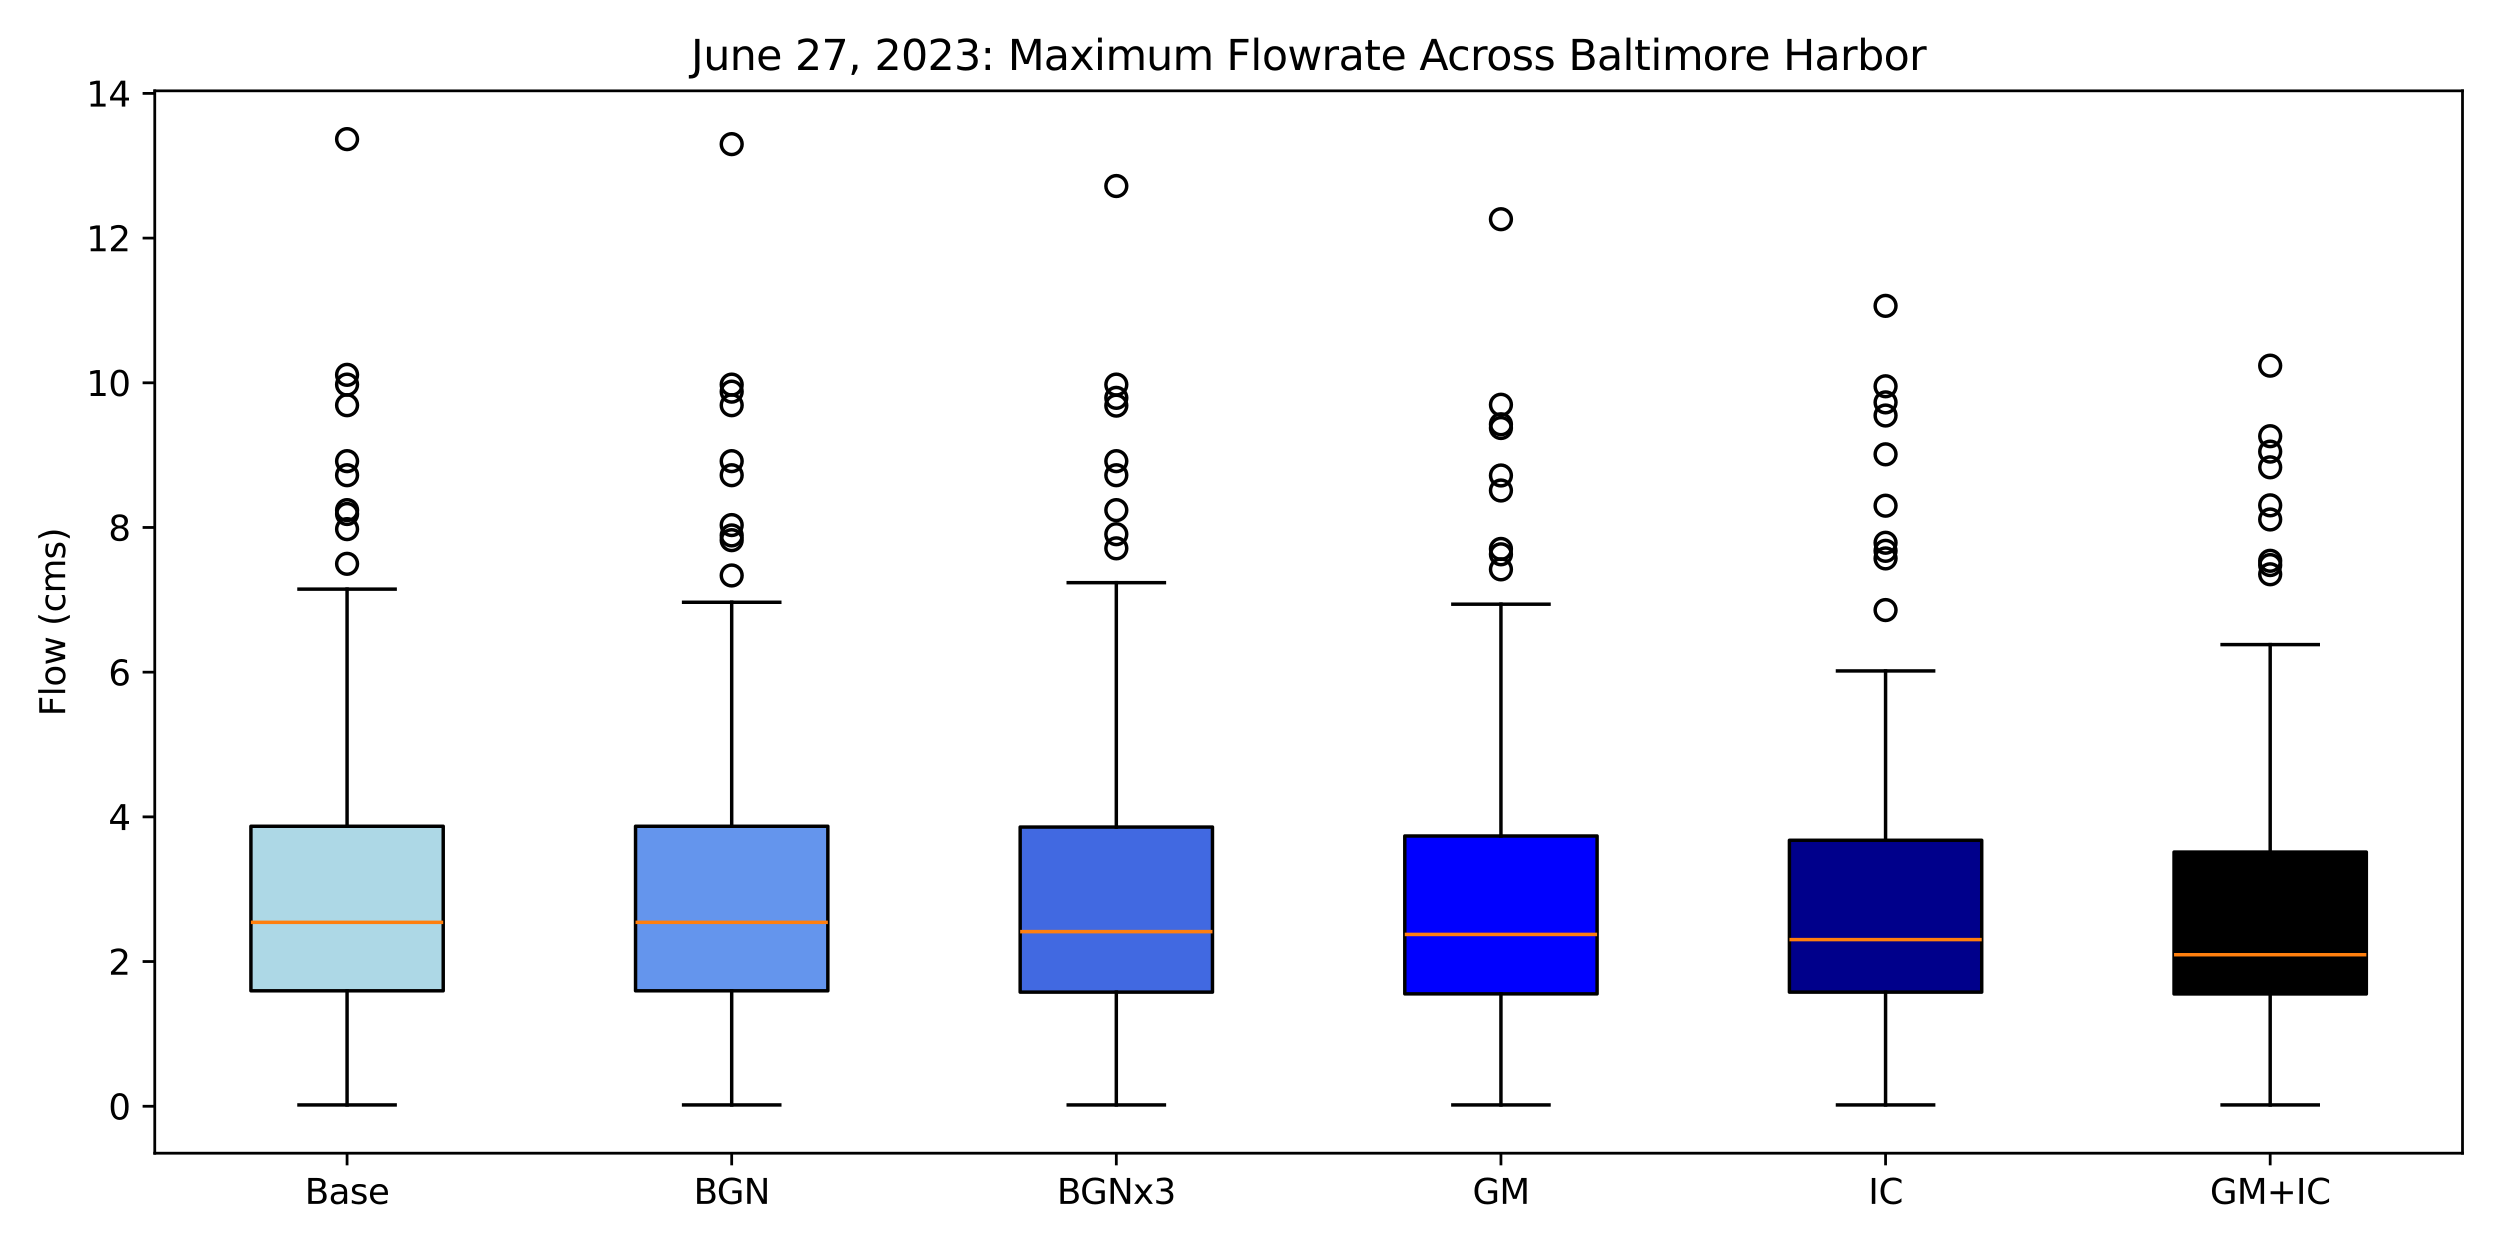 <?xml version="1.0" encoding="utf-8" standalone="no"?>
<!DOCTYPE svg PUBLIC "-//W3C//DTD SVG 1.1//EN"
  "http://www.w3.org/Graphics/SVG/1.1/DTD/svg11.dtd">
<svg xmlns:xlink="http://www.w3.org/1999/xlink" width="720pt" height="360pt" viewBox="0 0 720 360" xmlns="http://www.w3.org/2000/svg" version="1.1">
 <defs>
  <style type="text/css">*{stroke-linejoin: round; stroke-linecap: butt}</style>
 </defs>
 <g id="figure_1">
  <g id="patch_1">
   <path d="M 0 360 
L 720 360 
L 720 0 
L 0 0 
z
" style="fill: #ffffff"/>
  </g>
  <g id="axes_1">
   <g id="patch_2">
    <path d="M 44.57 332.12 
L 709.2 332.12 
L 709.2 26.16 
L 44.57 26.16 
z
" style="fill: #ffffff"/>
   </g>
   <g id="matplotlib.axis_1">
    <g id="xtick_1">
     <g id="line2d_1">
      <defs>
       <path id="m1aea1d9ca8" d="M 0 0 
L 0 3.5 
" style="stroke: #000000; stroke-width: 0.8"/>
      </defs>
      <g>
       <use xlink:href="#m1aea1d9ca8" x="99.956" y="332.12" style="stroke: #000000; stroke-width: 0.8"/>
      </g>
     </g>
     <g id="text_1">
      <!-- Base -->
      <g transform="translate(87.78 346.718) scale(0.1 -0.1)">
       <defs>
        <path id="DejaVuSans-42" d="M 1259 2228 
L 1259 519 
L 2272 519 
Q 2781 519 3026 730 
Q 3272 941 3272 1375 
Q 3272 1813 3026 2020 
Q 2781 2228 2272 2228 
L 1259 2228 
z
M 1259 4147 
L 1259 2741 
L 2194 2741 
Q 2656 2741 2882 2914 
Q 3109 3088 3109 3444 
Q 3109 3797 2882 3972 
Q 2656 4147 2194 4147 
L 1259 4147 
z
M 628 4666 
L 2241 4666 
Q 2963 4666 3353 4366 
Q 3744 4066 3744 3513 
Q 3744 3084 3544 2831 
Q 3344 2578 2956 2516 
Q 3422 2416 3680 2098 
Q 3938 1781 3938 1306 
Q 3938 681 3513 340 
Q 3088 0 2303 0 
L 628 0 
L 628 4666 
z
" transform="scale(0.016)"/>
        <path id="DejaVuSans-61" d="M 2194 1759 
Q 1497 1759 1228 1600 
Q 959 1441 959 1056 
Q 959 750 1161 570 
Q 1363 391 1709 391 
Q 2188 391 2477 730 
Q 2766 1069 2766 1631 
L 2766 1759 
L 2194 1759 
z
M 3341 1997 
L 3341 0 
L 2766 0 
L 2766 531 
Q 2569 213 2275 61 
Q 1981 -91 1556 -91 
Q 1019 -91 701 211 
Q 384 513 384 1019 
Q 384 1609 779 1909 
Q 1175 2209 1959 2209 
L 2766 2209 
L 2766 2266 
Q 2766 2663 2505 2880 
Q 2244 3097 1772 3097 
Q 1472 3097 1187 3025 
Q 903 2953 641 2809 
L 641 3341 
Q 956 3463 1253 3523 
Q 1550 3584 1831 3584 
Q 2591 3584 2966 3190 
Q 3341 2797 3341 1997 
z
" transform="scale(0.016)"/>
        <path id="DejaVuSans-73" d="M 2834 3397 
L 2834 2853 
Q 2591 2978 2328 3040 
Q 2066 3103 1784 3103 
Q 1356 3103 1142 2972 
Q 928 2841 928 2578 
Q 928 2378 1081 2264 
Q 1234 2150 1697 2047 
L 1894 2003 
Q 2506 1872 2764 1633 
Q 3022 1394 3022 966 
Q 3022 478 2636 193 
Q 2250 -91 1575 -91 
Q 1294 -91 989 -36 
Q 684 19 347 128 
L 347 722 
Q 666 556 975 473 
Q 1284 391 1588 391 
Q 1994 391 2212 530 
Q 2431 669 2431 922 
Q 2431 1156 2273 1281 
Q 2116 1406 1581 1522 
L 1381 1569 
Q 847 1681 609 1914 
Q 372 2147 372 2553 
Q 372 3047 722 3315 
Q 1072 3584 1716 3584 
Q 2034 3584 2315 3537 
Q 2597 3491 2834 3397 
z
" transform="scale(0.016)"/>
        <path id="DejaVuSans-65" d="M 3597 1894 
L 3597 1613 
L 953 1613 
Q 991 1019 1311 708 
Q 1631 397 2203 397 
Q 2534 397 2845 478 
Q 3156 559 3463 722 
L 3463 178 
Q 3153 47 2828 -22 
Q 2503 -91 2169 -91 
Q 1331 -91 842 396 
Q 353 884 353 1716 
Q 353 2575 817 3079 
Q 1281 3584 2069 3584 
Q 2775 3584 3186 3129 
Q 3597 2675 3597 1894 
z
M 3022 2063 
Q 3016 2534 2758 2815 
Q 2500 3097 2075 3097 
Q 1594 3097 1305 2825 
Q 1016 2553 972 2059 
L 3022 2063 
z
" transform="scale(0.016)"/>
       </defs>
       <use xlink:href="#DejaVuSans-42"/>
       <use xlink:href="#DejaVuSans-61" transform="translate(68.604 0)"/>
       <use xlink:href="#DejaVuSans-73" transform="translate(129.883 0)"/>
       <use xlink:href="#DejaVuSans-65" transform="translate(181.982 0)"/>
      </g>
     </g>
    </g>
    <g id="xtick_2">
     <g id="line2d_2">
      <g>
       <use xlink:href="#m1aea1d9ca8" x="210.727" y="332.12" style="stroke: #000000; stroke-width: 0.8"/>
      </g>
     </g>
     <g id="text_2">
      <!-- BGN -->
      <g transform="translate(199.77 346.718) scale(0.1 -0.1)">
       <defs>
        <path id="DejaVuSans-47" d="M 3809 666 
L 3809 1919 
L 2778 1919 
L 2778 2438 
L 4434 2438 
L 4434 434 
Q 4069 175 3628 42 
Q 3188 -91 2688 -91 
Q 1594 -91 976 548 
Q 359 1188 359 2328 
Q 359 3472 976 4111 
Q 1594 4750 2688 4750 
Q 3144 4750 3555 4637 
Q 3966 4525 4313 4306 
L 4313 3634 
Q 3963 3931 3569 4081 
Q 3175 4231 2741 4231 
Q 1884 4231 1454 3753 
Q 1025 3275 1025 2328 
Q 1025 1384 1454 906 
Q 1884 428 2741 428 
Q 3075 428 3337 486 
Q 3600 544 3809 666 
z
" transform="scale(0.016)"/>
        <path id="DejaVuSans-4e" d="M 628 4666 
L 1478 4666 
L 3547 763 
L 3547 4666 
L 4159 4666 
L 4159 0 
L 3309 0 
L 1241 3903 
L 1241 0 
L 628 0 
L 628 4666 
z
" transform="scale(0.016)"/>
       </defs>
       <use xlink:href="#DejaVuSans-42"/>
       <use xlink:href="#DejaVuSans-47" transform="translate(66.854 0)"/>
       <use xlink:href="#DejaVuSans-4e" transform="translate(144.344 0)"/>
      </g>
     </g>
    </g>
    <g id="xtick_3">
     <g id="line2d_3">
      <g>
       <use xlink:href="#m1aea1d9ca8" x="321.499" y="332.12" style="stroke: #000000; stroke-width: 0.8"/>
      </g>
     </g>
     <g id="text_3">
      <!-- BGNx3 -->
      <g transform="translate(304.401 346.718) scale(0.1 -0.1)">
       <defs>
        <path id="DejaVuSans-78" d="M 3513 3500 
L 2247 1797 
L 3578 0 
L 2900 0 
L 1881 1375 
L 863 0 
L 184 0 
L 1544 1831 
L 300 3500 
L 978 3500 
L 1906 2253 
L 2834 3500 
L 3513 3500 
z
" transform="scale(0.016)"/>
        <path id="DejaVuSans-33" d="M 2597 2516 
Q 3050 2419 3304 2112 
Q 3559 1806 3559 1356 
Q 3559 666 3084 287 
Q 2609 -91 1734 -91 
Q 1441 -91 1130 -33 
Q 819 25 488 141 
L 488 750 
Q 750 597 1062 519 
Q 1375 441 1716 441 
Q 2309 441 2620 675 
Q 2931 909 2931 1356 
Q 2931 1769 2642 2001 
Q 2353 2234 1838 2234 
L 1294 2234 
L 1294 2753 
L 1863 2753 
Q 2328 2753 2575 2939 
Q 2822 3125 2822 3475 
Q 2822 3834 2567 4026 
Q 2313 4219 1838 4219 
Q 1578 4219 1281 4162 
Q 984 4106 628 3988 
L 628 4550 
Q 988 4650 1302 4700 
Q 1616 4750 1894 4750 
Q 2613 4750 3031 4423 
Q 3450 4097 3450 3541 
Q 3450 3153 3228 2886 
Q 3006 2619 2597 2516 
z
" transform="scale(0.016)"/>
       </defs>
       <use xlink:href="#DejaVuSans-42"/>
       <use xlink:href="#DejaVuSans-47" transform="translate(66.854 0)"/>
       <use xlink:href="#DejaVuSans-4e" transform="translate(144.344 0)"/>
       <use xlink:href="#DejaVuSans-78" transform="translate(219.148 0)"/>
       <use xlink:href="#DejaVuSans-33" transform="translate(278.328 0)"/>
      </g>
     </g>
    </g>
    <g id="xtick_4">
     <g id="line2d_4">
      <g>
       <use xlink:href="#m1aea1d9ca8" x="432.271" y="332.12" style="stroke: #000000; stroke-width: 0.8"/>
      </g>
     </g>
     <g id="text_4">
      <!-- GM -->
      <g transform="translate(424.083 346.718) scale(0.1 -0.1)">
       <defs>
        <path id="DejaVuSans-4d" d="M 628 4666 
L 1569 4666 
L 2759 1491 
L 3956 4666 
L 4897 4666 
L 4897 0 
L 4281 0 
L 4281 4097 
L 3078 897 
L 2444 897 
L 1241 4097 
L 1241 0 
L 628 0 
L 628 4666 
z
" transform="scale(0.016)"/>
       </defs>
       <use xlink:href="#DejaVuSans-47"/>
       <use xlink:href="#DejaVuSans-4d" transform="translate(77.49 0)"/>
      </g>
     </g>
    </g>
    <g id="xtick_5">
     <g id="line2d_5">
      <g>
       <use xlink:href="#m1aea1d9ca8" x="543.043" y="332.12" style="stroke: #000000; stroke-width: 0.8"/>
      </g>
     </g>
     <g id="text_5">
      <!-- IC -->
      <g transform="translate(538.076 346.718) scale(0.1 -0.1)">
       <defs>
        <path id="DejaVuSans-49" d="M 628 4666 
L 1259 4666 
L 1259 0 
L 628 0 
L 628 4666 
z
" transform="scale(0.016)"/>
        <path id="DejaVuSans-43" d="M 4122 4306 
L 4122 3641 
Q 3803 3938 3442 4084 
Q 3081 4231 2675 4231 
Q 1875 4231 1450 3742 
Q 1025 3253 1025 2328 
Q 1025 1406 1450 917 
Q 1875 428 2675 428 
Q 3081 428 3442 575 
Q 3803 722 4122 1019 
L 4122 359 
Q 3791 134 3420 21 
Q 3050 -91 2638 -91 
Q 1578 -91 968 557 
Q 359 1206 359 2328 
Q 359 3453 968 4101 
Q 1578 4750 2638 4750 
Q 3056 4750 3426 4639 
Q 3797 4528 4122 4306 
z
" transform="scale(0.016)"/>
       </defs>
       <use xlink:href="#DejaVuSans-49"/>
       <use xlink:href="#DejaVuSans-43" transform="translate(29.492 0)"/>
      </g>
     </g>
    </g>
    <g id="xtick_6">
     <g id="line2d_6">
      <g>
       <use xlink:href="#m1aea1d9ca8" x="653.814" y="332.12" style="stroke: #000000; stroke-width: 0.8"/>
      </g>
     </g>
     <g id="text_6">
      <!-- GM+IC -->
      <g transform="translate(636.47 346.718) scale(0.1 -0.1)">
       <defs>
        <path id="DejaVuSans-2b" d="M 2944 4013 
L 2944 2272 
L 4684 2272 
L 4684 1741 
L 2944 1741 
L 2944 0 
L 2419 0 
L 2419 1741 
L 678 1741 
L 678 2272 
L 2419 2272 
L 2419 4013 
L 2944 4013 
z
" transform="scale(0.016)"/>
       </defs>
       <use xlink:href="#DejaVuSans-47"/>
       <use xlink:href="#DejaVuSans-4d" transform="translate(77.49 0)"/>
       <use xlink:href="#DejaVuSans-2b" transform="translate(163.77 0)"/>
       <use xlink:href="#DejaVuSans-49" transform="translate(247.559 0)"/>
       <use xlink:href="#DejaVuSans-43" transform="translate(277.051 0)"/>
      </g>
     </g>
    </g>
   </g>
   <g id="matplotlib.axis_2">
    <g id="ytick_1">
     <g id="line2d_7">
      <defs>
       <path id="m785cef72a3" d="M 0 0 
L -3.5 0 
" style="stroke: #000000; stroke-width: 0.8"/>
      </defs>
      <g>
       <use xlink:href="#m785cef72a3" x="44.57" y="318.599" style="stroke: #000000; stroke-width: 0.8"/>
      </g>
     </g>
     <g id="text_7">
      <!-- 0 -->
      <g transform="translate(31.207 322.398) scale(0.1 -0.1)">
       <defs>
        <path id="DejaVuSans-30" d="M 2034 4250 
Q 1547 4250 1301 3770 
Q 1056 3291 1056 2328 
Q 1056 1369 1301 889 
Q 1547 409 2034 409 
Q 2525 409 2770 889 
Q 3016 1369 3016 2328 
Q 3016 3291 2770 3770 
Q 2525 4250 2034 4250 
z
M 2034 4750 
Q 2819 4750 3233 4129 
Q 3647 3509 3647 2328 
Q 3647 1150 3233 529 
Q 2819 -91 2034 -91 
Q 1250 -91 836 529 
Q 422 1150 422 2328 
Q 422 3509 836 4129 
Q 1250 4750 2034 4750 
z
" transform="scale(0.016)"/>
       </defs>
       <use xlink:href="#DejaVuSans-30"/>
      </g>
     </g>
    </g>
    <g id="ytick_2">
     <g id="line2d_8">
      <g>
       <use xlink:href="#m785cef72a3" x="44.57" y="276.928" style="stroke: #000000; stroke-width: 0.8"/>
      </g>
     </g>
     <g id="text_8">
      <!-- 2 -->
      <g transform="translate(31.207 280.727) scale(0.1 -0.1)">
       <defs>
        <path id="DejaVuSans-32" d="M 1228 531 
L 3431 531 
L 3431 0 
L 469 0 
L 469 531 
Q 828 903 1448 1529 
Q 2069 2156 2228 2338 
Q 2531 2678 2651 2914 
Q 2772 3150 2772 3378 
Q 2772 3750 2511 3984 
Q 2250 4219 1831 4219 
Q 1534 4219 1204 4116 
Q 875 4013 500 3803 
L 500 4441 
Q 881 4594 1212 4672 
Q 1544 4750 1819 4750 
Q 2544 4750 2975 4387 
Q 3406 4025 3406 3419 
Q 3406 3131 3298 2873 
Q 3191 2616 2906 2266 
Q 2828 2175 2409 1742 
Q 1991 1309 1228 531 
z
" transform="scale(0.016)"/>
       </defs>
       <use xlink:href="#DejaVuSans-32"/>
      </g>
     </g>
    </g>
    <g id="ytick_3">
     <g id="line2d_9">
      <g>
       <use xlink:href="#m785cef72a3" x="44.57" y="235.257" style="stroke: #000000; stroke-width: 0.8"/>
      </g>
     </g>
     <g id="text_9">
      <!-- 4 -->
      <g transform="translate(31.207 239.056) scale(0.1 -0.1)">
       <defs>
        <path id="DejaVuSans-34" d="M 2419 4116 
L 825 1625 
L 2419 1625 
L 2419 4116 
z
M 2253 4666 
L 3047 4666 
L 3047 1625 
L 3713 1625 
L 3713 1100 
L 3047 1100 
L 3047 0 
L 2419 0 
L 2419 1100 
L 313 1100 
L 313 1709 
L 2253 4666 
z
" transform="scale(0.016)"/>
       </defs>
       <use xlink:href="#DejaVuSans-34"/>
      </g>
     </g>
    </g>
    <g id="ytick_4">
     <g id="line2d_10">
      <g>
       <use xlink:href="#m785cef72a3" x="44.57" y="193.586" style="stroke: #000000; stroke-width: 0.8"/>
      </g>
     </g>
     <g id="text_10">
      <!-- 6 -->
      <g transform="translate(31.207 197.385) scale(0.1 -0.1)">
       <defs>
        <path id="DejaVuSans-36" d="M 2113 2584 
Q 1688 2584 1439 2293 
Q 1191 2003 1191 1497 
Q 1191 994 1439 701 
Q 1688 409 2113 409 
Q 2538 409 2786 701 
Q 3034 994 3034 1497 
Q 3034 2003 2786 2293 
Q 2538 2584 2113 2584 
z
M 3366 4563 
L 3366 3988 
Q 3128 4100 2886 4159 
Q 2644 4219 2406 4219 
Q 1781 4219 1451 3797 
Q 1122 3375 1075 2522 
Q 1259 2794 1537 2939 
Q 1816 3084 2150 3084 
Q 2853 3084 3261 2657 
Q 3669 2231 3669 1497 
Q 3669 778 3244 343 
Q 2819 -91 2113 -91 
Q 1303 -91 875 529 
Q 447 1150 447 2328 
Q 447 3434 972 4092 
Q 1497 4750 2381 4750 
Q 2619 4750 2861 4703 
Q 3103 4656 3366 4563 
z
" transform="scale(0.016)"/>
       </defs>
       <use xlink:href="#DejaVuSans-36"/>
      </g>
     </g>
    </g>
    <g id="ytick_5">
     <g id="line2d_11">
      <g>
       <use xlink:href="#m785cef72a3" x="44.57" y="151.915" style="stroke: #000000; stroke-width: 0.8"/>
      </g>
     </g>
     <g id="text_11">
      <!-- 8 -->
      <g transform="translate(31.207 155.714) scale(0.1 -0.1)">
       <defs>
        <path id="DejaVuSans-38" d="M 2034 2216 
Q 1584 2216 1326 1975 
Q 1069 1734 1069 1313 
Q 1069 891 1326 650 
Q 1584 409 2034 409 
Q 2484 409 2743 651 
Q 3003 894 3003 1313 
Q 3003 1734 2745 1975 
Q 2488 2216 2034 2216 
z
M 1403 2484 
Q 997 2584 770 2862 
Q 544 3141 544 3541 
Q 544 4100 942 4425 
Q 1341 4750 2034 4750 
Q 2731 4750 3128 4425 
Q 3525 4100 3525 3541 
Q 3525 3141 3298 2862 
Q 3072 2584 2669 2484 
Q 3125 2378 3379 2068 
Q 3634 1759 3634 1313 
Q 3634 634 3220 271 
Q 2806 -91 2034 -91 
Q 1263 -91 848 271 
Q 434 634 434 1313 
Q 434 1759 690 2068 
Q 947 2378 1403 2484 
z
M 1172 3481 
Q 1172 3119 1398 2916 
Q 1625 2713 2034 2713 
Q 2441 2713 2670 2916 
Q 2900 3119 2900 3481 
Q 2900 3844 2670 4047 
Q 2441 4250 2034 4250 
Q 1625 4250 1398 4047 
Q 1172 3844 1172 3481 
z
" transform="scale(0.016)"/>
       </defs>
       <use xlink:href="#DejaVuSans-38"/>
      </g>
     </g>
    </g>
    <g id="ytick_6">
     <g id="line2d_12">
      <g>
       <use xlink:href="#m785cef72a3" x="44.57" y="110.243" style="stroke: #000000; stroke-width: 0.8"/>
      </g>
     </g>
     <g id="text_12">
      <!-- 10 -->
      <g transform="translate(24.845 114.043) scale(0.1 -0.1)">
       <defs>
        <path id="DejaVuSans-31" d="M 794 531 
L 1825 531 
L 1825 4091 
L 703 3866 
L 703 4441 
L 1819 4666 
L 2450 4666 
L 2450 531 
L 3481 531 
L 3481 0 
L 794 0 
L 794 531 
z
" transform="scale(0.016)"/>
       </defs>
       <use xlink:href="#DejaVuSans-31"/>
       <use xlink:href="#DejaVuSans-30" transform="translate(63.623 0)"/>
      </g>
     </g>
    </g>
    <g id="ytick_7">
     <g id="line2d_13">
      <g>
       <use xlink:href="#m785cef72a3" x="44.57" y="68.572" style="stroke: #000000; stroke-width: 0.8"/>
      </g>
     </g>
     <g id="text_13">
      <!-- 12 -->
      <g transform="translate(24.845 72.372) scale(0.1 -0.1)">
       <use xlink:href="#DejaVuSans-31"/>
       <use xlink:href="#DejaVuSans-32" transform="translate(63.623 0)"/>
      </g>
     </g>
    </g>
    <g id="ytick_8">
     <g id="line2d_14">
      <g>
       <use xlink:href="#m785cef72a3" x="44.57" y="26.901" style="stroke: #000000; stroke-width: 0.8"/>
      </g>
     </g>
     <g id="text_14">
      <!-- 14 -->
      <g transform="translate(24.845 30.701) scale(0.1 -0.1)">
       <use xlink:href="#DejaVuSans-31"/>
       <use xlink:href="#DejaVuSans-34" transform="translate(63.623 0)"/>
      </g>
     </g>
    </g>
    <g id="text_15">
     <!-- Flow (cms) -->
     <g transform="translate(18.765 206.268) rotate(-90) scale(0.1 -0.1)">
      <defs>
       <path id="DejaVuSans-46" d="M 628 4666 
L 3309 4666 
L 3309 4134 
L 1259 4134 
L 1259 2759 
L 3109 2759 
L 3109 2228 
L 1259 2228 
L 1259 0 
L 628 0 
L 628 4666 
z
" transform="scale(0.016)"/>
       <path id="DejaVuSans-6c" d="M 603 4863 
L 1178 4863 
L 1178 0 
L 603 0 
L 603 4863 
z
" transform="scale(0.016)"/>
       <path id="DejaVuSans-6f" d="M 1959 3097 
Q 1497 3097 1228 2736 
Q 959 2375 959 1747 
Q 959 1119 1226 758 
Q 1494 397 1959 397 
Q 2419 397 2687 759 
Q 2956 1122 2956 1747 
Q 2956 2369 2687 2733 
Q 2419 3097 1959 3097 
z
M 1959 3584 
Q 2709 3584 3137 3096 
Q 3566 2609 3566 1747 
Q 3566 888 3137 398 
Q 2709 -91 1959 -91 
Q 1206 -91 779 398 
Q 353 888 353 1747 
Q 353 2609 779 3096 
Q 1206 3584 1959 3584 
z
" transform="scale(0.016)"/>
       <path id="DejaVuSans-77" d="M 269 3500 
L 844 3500 
L 1563 769 
L 2278 3500 
L 2956 3500 
L 3675 769 
L 4391 3500 
L 4966 3500 
L 4050 0 
L 3372 0 
L 2619 2869 
L 1863 0 
L 1184 0 
L 269 3500 
z
" transform="scale(0.016)"/>
       <path id="DejaVuSans-20" transform="scale(0.016)"/>
       <path id="DejaVuSans-28" d="M 1984 4856 
Q 1566 4138 1362 3434 
Q 1159 2731 1159 2009 
Q 1159 1288 1364 580 
Q 1569 -128 1984 -844 
L 1484 -844 
Q 1016 -109 783 600 
Q 550 1309 550 2009 
Q 550 2706 781 3412 
Q 1013 4119 1484 4856 
L 1984 4856 
z
" transform="scale(0.016)"/>
       <path id="DejaVuSans-63" d="M 3122 3366 
L 3122 2828 
Q 2878 2963 2633 3030 
Q 2388 3097 2138 3097 
Q 1578 3097 1268 2742 
Q 959 2388 959 1747 
Q 959 1106 1268 751 
Q 1578 397 2138 397 
Q 2388 397 2633 464 
Q 2878 531 3122 666 
L 3122 134 
Q 2881 22 2623 -34 
Q 2366 -91 2075 -91 
Q 1284 -91 818 406 
Q 353 903 353 1747 
Q 353 2603 823 3093 
Q 1294 3584 2113 3584 
Q 2378 3584 2631 3529 
Q 2884 3475 3122 3366 
z
" transform="scale(0.016)"/>
       <path id="DejaVuSans-6d" d="M 3328 2828 
Q 3544 3216 3844 3400 
Q 4144 3584 4550 3584 
Q 5097 3584 5394 3201 
Q 5691 2819 5691 2113 
L 5691 0 
L 5113 0 
L 5113 2094 
Q 5113 2597 4934 2840 
Q 4756 3084 4391 3084 
Q 3944 3084 3684 2787 
Q 3425 2491 3425 1978 
L 3425 0 
L 2847 0 
L 2847 2094 
Q 2847 2600 2669 2842 
Q 2491 3084 2119 3084 
Q 1678 3084 1418 2786 
Q 1159 2488 1159 1978 
L 1159 0 
L 581 0 
L 581 3500 
L 1159 3500 
L 1159 2956 
Q 1356 3278 1631 3431 
Q 1906 3584 2284 3584 
Q 2666 3584 2933 3390 
Q 3200 3197 3328 2828 
z
" transform="scale(0.016)"/>
       <path id="DejaVuSans-29" d="M 513 4856 
L 1013 4856 
Q 1481 4119 1714 3412 
Q 1947 2706 1947 2009 
Q 1947 1309 1714 600 
Q 1481 -109 1013 -844 
L 513 -844 
Q 928 -128 1133 580 
Q 1338 1288 1338 2009 
Q 1338 2731 1133 3434 
Q 928 4138 513 4856 
z
" transform="scale(0.016)"/>
      </defs>
      <use xlink:href="#DejaVuSans-46"/>
      <use xlink:href="#DejaVuSans-6c" transform="translate(57.52 0)"/>
      <use xlink:href="#DejaVuSans-6f" transform="translate(85.303 0)"/>
      <use xlink:href="#DejaVuSans-77" transform="translate(146.484 0)"/>
      <use xlink:href="#DejaVuSans-20" transform="translate(228.271 0)"/>
      <use xlink:href="#DejaVuSans-28" transform="translate(260.059 0)"/>
      <use xlink:href="#DejaVuSans-63" transform="translate(299.072 0)"/>
      <use xlink:href="#DejaVuSans-6d" transform="translate(354.053 0)"/>
      <use xlink:href="#DejaVuSans-73" transform="translate(451.465 0)"/>
      <use xlink:href="#DejaVuSans-29" transform="translate(503.564 0)"/>
     </g>
    </g>
   </g>
   <g id="patch_3">
    <path d="M 72.263 285.354 
L 127.649 285.354 
L 127.649 237.963 
L 72.263 237.963 
L 72.263 285.354 
z
" clip-path="url(#p70bc8844e7)" style="fill: #add8e6; stroke: #000000; stroke-linejoin: miter"/>
   </g>
   <g id="line2d_15">
    <path d="M 99.956 285.354 
L 99.956 318.213 
" clip-path="url(#p70bc8844e7)" style="fill: none; stroke: #000000; stroke-linecap: square"/>
   </g>
   <g id="line2d_16">
    <path d="M 99.956 237.963 
L 99.956 169.664 
" clip-path="url(#p70bc8844e7)" style="fill: none; stroke: #000000; stroke-linecap: square"/>
   </g>
   <g id="line2d_17">
    <path d="M 86.109 318.213 
L 113.802 318.213 
" clip-path="url(#p70bc8844e7)" style="fill: none; stroke: #000000; stroke-linecap: square"/>
   </g>
   <g id="line2d_18">
    <path d="M 86.109 169.664 
L 113.802 169.664 
" clip-path="url(#p70bc8844e7)" style="fill: none; stroke: #000000; stroke-linecap: square"/>
   </g>
   <g id="line2d_19">
    <defs>
     <path id="m0876c3c583" d="M 0 3 
C 0.796 3 1.559 2.684 2.121 2.121 
C 2.684 1.559 3 0.796 3 0 
C 3 -0.796 2.684 -1.559 2.121 -2.121 
C 1.559 -2.684 0.796 -3 0 -3 
C -0.796 -3 -1.559 -2.684 -2.121 -2.121 
C -2.684 -1.559 -3 -0.796 -3 0 
C -3 0.796 -2.684 1.559 -2.121 2.121 
C -1.559 2.684 -0.796 3 0 3 
z
" style="stroke: #000000"/>
    </defs>
    <g clip-path="url(#p70bc8844e7)">
     <use xlink:href="#m0876c3c583" x="99.956" y="40.067" style="fill-opacity: 0; stroke: #000000"/>
     <use xlink:href="#m0876c3c583" x="99.956" y="146.914" style="fill-opacity: 0; stroke: #000000"/>
     <use xlink:href="#m0876c3c583" x="99.956" y="162.379" style="fill-opacity: 0; stroke: #000000"/>
     <use xlink:href="#m0876c3c583" x="99.956" y="107.952" style="fill-opacity: 0; stroke: #000000"/>
     <use xlink:href="#m0876c3c583" x="99.956" y="136.864" style="fill-opacity: 0; stroke: #000000"/>
     <use xlink:href="#m0876c3c583" x="99.956" y="132.812" style="fill-opacity: 0; stroke: #000000"/>
     <use xlink:href="#m0876c3c583" x="99.956" y="110.765" style="fill-opacity: 0; stroke: #000000"/>
     <use xlink:href="#m0876c3c583" x="99.956" y="116.706" style="fill-opacity: 0; stroke: #000000"/>
     <use xlink:href="#m0876c3c583" x="99.956" y="152.388" style="fill-opacity: 0; stroke: #000000"/>
     <use xlink:href="#m0876c3c583" x="99.956" y="148.033" style="fill-opacity: 0; stroke: #000000"/>
    </g>
   </g>
   <g id="patch_4">
    <path d="M 183.035 285.354 
L 238.42 285.354 
L 238.42 237.955 
L 183.035 237.955 
L 183.035 285.354 
z
" clip-path="url(#p70bc8844e7)" style="fill: #6495ed; stroke: #000000; stroke-linejoin: miter"/>
   </g>
   <g id="line2d_20">
    <path d="M 210.727 285.354 
L 210.727 318.213 
" clip-path="url(#p70bc8844e7)" style="fill: none; stroke: #000000; stroke-linecap: square"/>
   </g>
   <g id="line2d_21">
    <path d="M 210.727 237.955 
L 210.727 173.448 
" clip-path="url(#p70bc8844e7)" style="fill: none; stroke: #000000; stroke-linecap: square"/>
   </g>
   <g id="line2d_22">
    <path d="M 196.881 318.213 
L 224.574 318.213 
" clip-path="url(#p70bc8844e7)" style="fill: none; stroke: #000000; stroke-linecap: square"/>
   </g>
   <g id="line2d_23">
    <path d="M 196.881 173.448 
L 224.574 173.448 
" clip-path="url(#p70bc8844e7)" style="fill: none; stroke: #000000; stroke-linecap: square"/>
   </g>
   <g id="line2d_24">
    <g clip-path="url(#p70bc8844e7)">
     <use xlink:href="#m0876c3c583" x="210.727" y="41.509" style="fill-opacity: 0; stroke: #000000"/>
     <use xlink:href="#m0876c3c583" x="210.727" y="154.205" style="fill-opacity: 0; stroke: #000000"/>
     <use xlink:href="#m0876c3c583" x="210.727" y="165.736" style="fill-opacity: 0; stroke: #000000"/>
     <use xlink:href="#m0876c3c583" x="210.727" y="112.796" style="fill-opacity: 0; stroke: #000000"/>
     <use xlink:href="#m0876c3c583" x="210.727" y="136.863" style="fill-opacity: 0; stroke: #000000"/>
     <use xlink:href="#m0876c3c583" x="210.727" y="132.812" style="fill-opacity: 0; stroke: #000000"/>
     <use xlink:href="#m0876c3c583" x="210.727" y="110.765" style="fill-opacity: 0; stroke: #000000"/>
     <use xlink:href="#m0876c3c583" x="210.727" y="116.705" style="fill-opacity: 0; stroke: #000000"/>
     <use xlink:href="#m0876c3c583" x="210.727" y="155.569" style="fill-opacity: 0; stroke: #000000"/>
     <use xlink:href="#m0876c3c583" x="210.727" y="151.221" style="fill-opacity: 0; stroke: #000000"/>
    </g>
   </g>
   <g id="patch_5">
    <path d="M 293.806 285.735 
L 349.192 285.735 
L 349.192 238.186 
L 293.806 238.186 
L 293.806 285.735 
z
" clip-path="url(#p70bc8844e7)" style="fill: #4169e1; stroke: #000000; stroke-linejoin: miter"/>
   </g>
   <g id="line2d_25">
    <path d="M 321.499 285.735 
L 321.499 318.213 
" clip-path="url(#p70bc8844e7)" style="fill: none; stroke: #000000; stroke-linecap: square"/>
   </g>
   <g id="line2d_26">
    <path d="M 321.499 238.186 
L 321.499 167.812 
" clip-path="url(#p70bc8844e7)" style="fill: none; stroke: #000000; stroke-linecap: square"/>
   </g>
   <g id="line2d_27">
    <path d="M 307.653 318.213 
L 335.346 318.213 
" clip-path="url(#p70bc8844e7)" style="fill: none; stroke: #000000; stroke-linecap: square"/>
   </g>
   <g id="line2d_28">
    <path d="M 307.653 167.812 
L 335.346 167.812 
" clip-path="url(#p70bc8844e7)" style="fill: none; stroke: #000000; stroke-linecap: square"/>
   </g>
   <g id="line2d_29">
    <g clip-path="url(#p70bc8844e7)">
     <use xlink:href="#m0876c3c583" x="321.499" y="53.576" style="fill-opacity: 0; stroke: #000000"/>
     <use xlink:href="#m0876c3c583" x="321.499" y="146.915" style="fill-opacity: 0; stroke: #000000"/>
     <use xlink:href="#m0876c3c583" x="321.499" y="114.582" style="fill-opacity: 0; stroke: #000000"/>
     <use xlink:href="#m0876c3c583" x="321.499" y="136.864" style="fill-opacity: 0; stroke: #000000"/>
     <use xlink:href="#m0876c3c583" x="321.499" y="132.812" style="fill-opacity: 0; stroke: #000000"/>
     <use xlink:href="#m0876c3c583" x="321.499" y="110.76" style="fill-opacity: 0; stroke: #000000"/>
     <use xlink:href="#m0876c3c583" x="321.499" y="116.821" style="fill-opacity: 0; stroke: #000000"/>
     <use xlink:href="#m0876c3c583" x="321.499" y="157.92" style="fill-opacity: 0; stroke: #000000"/>
     <use xlink:href="#m0876c3c583" x="321.499" y="153.852" style="fill-opacity: 0; stroke: #000000"/>
    </g>
   </g>
   <g id="patch_6">
    <path d="M 404.578 286.238 
L 459.964 286.238 
L 459.964 240.76 
L 404.578 240.76 
L 404.578 286.238 
z
" clip-path="url(#p70bc8844e7)" style="fill: #0000ff; stroke: #000000; stroke-linejoin: miter"/>
   </g>
   <g id="line2d_30">
    <path d="M 432.271 286.238 
L 432.271 318.213 
" clip-path="url(#p70bc8844e7)" style="fill: none; stroke: #000000; stroke-linecap: square"/>
   </g>
   <g id="line2d_31">
    <path d="M 432.271 240.76 
L 432.271 174 
" clip-path="url(#p70bc8844e7)" style="fill: none; stroke: #000000; stroke-linecap: square"/>
   </g>
   <g id="line2d_32">
    <path d="M 418.424 318.213 
L 446.117 318.213 
" clip-path="url(#p70bc8844e7)" style="fill: none; stroke: #000000; stroke-linecap: square"/>
   </g>
   <g id="line2d_33">
    <path d="M 418.424 174 
L 446.117 174 
" clip-path="url(#p70bc8844e7)" style="fill: none; stroke: #000000; stroke-linecap: square"/>
   </g>
   <g id="line2d_34">
    <g clip-path="url(#p70bc8844e7)">
     <use xlink:href="#m0876c3c583" x="432.271" y="63.132" style="fill-opacity: 0; stroke: #000000"/>
     <use xlink:href="#m0876c3c583" x="432.271" y="158.089" style="fill-opacity: 0; stroke: #000000"/>
     <use xlink:href="#m0876c3c583" x="432.271" y="123.265" style="fill-opacity: 0; stroke: #000000"/>
     <use xlink:href="#m0876c3c583" x="432.271" y="141.262" style="fill-opacity: 0; stroke: #000000"/>
     <use xlink:href="#m0876c3c583" x="432.271" y="136.939" style="fill-opacity: 0; stroke: #000000"/>
     <use xlink:href="#m0876c3c583" x="432.271" y="116.566" style="fill-opacity: 0; stroke: #000000"/>
     <use xlink:href="#m0876c3c583" x="432.271" y="122.193" style="fill-opacity: 0; stroke: #000000"/>
     <use xlink:href="#m0876c3c583" x="432.271" y="163.976" style="fill-opacity: 0; stroke: #000000"/>
     <use xlink:href="#m0876c3c583" x="432.271" y="159.64" style="fill-opacity: 0; stroke: #000000"/>
    </g>
   </g>
   <g id="patch_7">
    <path d="M 515.35 285.737 
L 570.735 285.737 
L 570.735 242.003 
L 515.35 242.003 
L 515.35 285.737 
z
" clip-path="url(#p70bc8844e7)" style="fill: #00008b; stroke: #000000; stroke-linejoin: miter"/>
   </g>
   <g id="line2d_35">
    <path d="M 543.043 285.737 
L 543.043 318.213 
" clip-path="url(#p70bc8844e7)" style="fill: none; stroke: #000000; stroke-linecap: square"/>
   </g>
   <g id="line2d_36">
    <path d="M 543.043 242.003 
L 543.043 193.237 
" clip-path="url(#p70bc8844e7)" style="fill: none; stroke: #000000; stroke-linecap: square"/>
   </g>
   <g id="line2d_37">
    <path d="M 529.196 318.213 
L 556.889 318.213 
" clip-path="url(#p70bc8844e7)" style="fill: none; stroke: #000000; stroke-linecap: square"/>
   </g>
   <g id="line2d_38">
    <path d="M 529.196 193.237 
L 556.889 193.237 
" clip-path="url(#p70bc8844e7)" style="fill: none; stroke: #000000; stroke-linecap: square"/>
   </g>
   <g id="line2d_39">
    <g clip-path="url(#p70bc8844e7)">
     <use xlink:href="#m0876c3c583" x="543.043" y="119.668" style="fill-opacity: 0; stroke: #000000"/>
     <use xlink:href="#m0876c3c583" x="543.043" y="175.697" style="fill-opacity: 0; stroke: #000000"/>
     <use xlink:href="#m0876c3c583" x="543.043" y="130.845" style="fill-opacity: 0; stroke: #000000"/>
     <use xlink:href="#m0876c3c583" x="543.043" y="88.087" style="fill-opacity: 0; stroke: #000000"/>
     <use xlink:href="#m0876c3c583" x="543.043" y="158.64" style="fill-opacity: 0; stroke: #000000"/>
     <use xlink:href="#m0876c3c583" x="543.043" y="145.643" style="fill-opacity: 0; stroke: #000000"/>
     <use xlink:href="#m0876c3c583" x="543.043" y="156.316" style="fill-opacity: 0; stroke: #000000"/>
     <use xlink:href="#m0876c3c583" x="543.043" y="160.824" style="fill-opacity: 0; stroke: #000000"/>
     <use xlink:href="#m0876c3c583" x="543.043" y="115.884" style="fill-opacity: 0; stroke: #000000"/>
     <use xlink:href="#m0876c3c583" x="543.043" y="111.246" style="fill-opacity: 0; stroke: #000000"/>
    </g>
   </g>
   <g id="patch_8">
    <path d="M 626.121 286.262 
L 681.507 286.262 
L 681.507 245.398 
L 626.121 245.398 
L 626.121 286.262 
z
" clip-path="url(#p70bc8844e7)" style="stroke: #000000; stroke-linejoin: miter"/>
   </g>
   <g id="line2d_40">
    <path d="M 653.814 286.262 
L 653.814 318.213 
" clip-path="url(#p70bc8844e7)" style="fill: none; stroke: #000000; stroke-linecap: square"/>
   </g>
   <g id="line2d_41">
    <path d="M 653.814 245.398 
L 653.814 185.649 
" clip-path="url(#p70bc8844e7)" style="fill: none; stroke: #000000; stroke-linecap: square"/>
   </g>
   <g id="line2d_42">
    <path d="M 639.968 318.213 
L 667.661 318.213 
" clip-path="url(#p70bc8844e7)" style="fill: none; stroke: #000000; stroke-linecap: square"/>
   </g>
   <g id="line2d_43">
    <path d="M 639.968 185.649 
L 667.661 185.649 
" clip-path="url(#p70bc8844e7)" style="fill: none; stroke: #000000; stroke-linecap: square"/>
   </g>
   <g id="line2d_44">
    <g clip-path="url(#p70bc8844e7)">
     <use xlink:href="#m0876c3c583" x="653.814" y="134.584" style="fill-opacity: 0; stroke: #000000"/>
     <use xlink:href="#m0876c3c583" x="653.814" y="145.534" style="fill-opacity: 0; stroke: #000000"/>
     <use xlink:href="#m0876c3c583" x="653.814" y="105.311" style="fill-opacity: 0; stroke: #000000"/>
     <use xlink:href="#m0876c3c583" x="653.814" y="162.742" style="fill-opacity: 0; stroke: #000000"/>
     <use xlink:href="#m0876c3c583" x="653.814" y="149.608" style="fill-opacity: 0; stroke: #000000"/>
     <use xlink:href="#m0876c3c583" x="653.814" y="161.508" style="fill-opacity: 0; stroke: #000000"/>
     <use xlink:href="#m0876c3c583" x="653.814" y="165.389" style="fill-opacity: 0; stroke: #000000"/>
     <use xlink:href="#m0876c3c583" x="653.814" y="130.066" style="fill-opacity: 0; stroke: #000000"/>
     <use xlink:href="#m0876c3c583" x="653.814" y="125.625" style="fill-opacity: 0; stroke: #000000"/>
    </g>
   </g>
   <g id="line2d_45">
    <path d="M 72.263 265.637 
L 127.649 265.637 
" clip-path="url(#p70bc8844e7)" style="fill: none; stroke: #ff7f0e"/>
   </g>
   <g id="line2d_46">
    <path d="M 183.035 265.638 
L 238.42 265.638 
" clip-path="url(#p70bc8844e7)" style="fill: none; stroke: #ff7f0e"/>
   </g>
   <g id="line2d_47">
    <path d="M 293.806 268.31 
L 349.192 268.31 
" clip-path="url(#p70bc8844e7)" style="fill: none; stroke: #ff7f0e"/>
   </g>
   <g id="line2d_48">
    <path d="M 404.578 269.117 
L 459.964 269.117 
" clip-path="url(#p70bc8844e7)" style="fill: none; stroke: #ff7f0e"/>
   </g>
   <g id="line2d_49">
    <path d="M 515.35 270.605 
L 570.735 270.605 
" clip-path="url(#p70bc8844e7)" style="fill: none; stroke: #ff7f0e"/>
   </g>
   <g id="line2d_50">
    <path d="M 626.121 274.97 
L 681.507 274.97 
" clip-path="url(#p70bc8844e7)" style="fill: none; stroke: #ff7f0e"/>
   </g>
   <g id="patch_9">
    <path d="M 44.57 332.12 
L 44.57 26.16 
" style="fill: none; stroke: #000000; stroke-width: 0.8; stroke-linejoin: miter; stroke-linecap: square"/>
   </g>
   <g id="patch_10">
    <path d="M 709.2 332.12 
L 709.2 26.16 
" style="fill: none; stroke: #000000; stroke-width: 0.8; stroke-linejoin: miter; stroke-linecap: square"/>
   </g>
   <g id="patch_11">
    <path d="M 44.57 332.12 
L 709.2 332.12 
" style="fill: none; stroke: #000000; stroke-width: 0.8; stroke-linejoin: miter; stroke-linecap: square"/>
   </g>
   <g id="patch_12">
    <path d="M 44.57 26.16 
L 709.2 26.16 
" style="fill: none; stroke: #000000; stroke-width: 0.8; stroke-linejoin: miter; stroke-linecap: square"/>
   </g>
   <g id="text_16">
    <!-- June 27, 2023: Maximum Flowrate Across Baltimore Harbor -->
    <g transform="translate(199.017 20.16) scale(0.12 -0.12)">
     <defs>
      <path id="DejaVuSans-4a" d="M 628 4666 
L 1259 4666 
L 1259 325 
Q 1259 -519 939 -900 
Q 619 -1281 -91 -1281 
L -331 -1281 
L -331 -750 
L -134 -750 
Q 284 -750 456 -515 
Q 628 -281 628 325 
L 628 4666 
z
" transform="scale(0.016)"/>
      <path id="DejaVuSans-75" d="M 544 1381 
L 544 3500 
L 1119 3500 
L 1119 1403 
Q 1119 906 1312 657 
Q 1506 409 1894 409 
Q 2359 409 2629 706 
Q 2900 1003 2900 1516 
L 2900 3500 
L 3475 3500 
L 3475 0 
L 2900 0 
L 2900 538 
Q 2691 219 2414 64 
Q 2138 -91 1772 -91 
Q 1169 -91 856 284 
Q 544 659 544 1381 
z
M 1991 3584 
L 1991 3584 
z
" transform="scale(0.016)"/>
      <path id="DejaVuSans-6e" d="M 3513 2113 
L 3513 0 
L 2938 0 
L 2938 2094 
Q 2938 2591 2744 2837 
Q 2550 3084 2163 3084 
Q 1697 3084 1428 2787 
Q 1159 2491 1159 1978 
L 1159 0 
L 581 0 
L 581 3500 
L 1159 3500 
L 1159 2956 
Q 1366 3272 1645 3428 
Q 1925 3584 2291 3584 
Q 2894 3584 3203 3211 
Q 3513 2838 3513 2113 
z
" transform="scale(0.016)"/>
      <path id="DejaVuSans-37" d="M 525 4666 
L 3525 4666 
L 3525 4397 
L 1831 0 
L 1172 0 
L 2766 4134 
L 525 4134 
L 525 4666 
z
" transform="scale(0.016)"/>
      <path id="DejaVuSans-2c" d="M 750 794 
L 1409 794 
L 1409 256 
L 897 -744 
L 494 -744 
L 750 256 
L 750 794 
z
" transform="scale(0.016)"/>
      <path id="DejaVuSans-3a" d="M 750 794 
L 1409 794 
L 1409 0 
L 750 0 
L 750 794 
z
M 750 3309 
L 1409 3309 
L 1409 2516 
L 750 2516 
L 750 3309 
z
" transform="scale(0.016)"/>
      <path id="DejaVuSans-69" d="M 603 3500 
L 1178 3500 
L 1178 0 
L 603 0 
L 603 3500 
z
M 603 4863 
L 1178 4863 
L 1178 4134 
L 603 4134 
L 603 4863 
z
" transform="scale(0.016)"/>
      <path id="DejaVuSans-72" d="M 2631 2963 
Q 2534 3019 2420 3045 
Q 2306 3072 2169 3072 
Q 1681 3072 1420 2755 
Q 1159 2438 1159 1844 
L 1159 0 
L 581 0 
L 581 3500 
L 1159 3500 
L 1159 2956 
Q 1341 3275 1631 3429 
Q 1922 3584 2338 3584 
Q 2397 3584 2469 3576 
Q 2541 3569 2628 3553 
L 2631 2963 
z
" transform="scale(0.016)"/>
      <path id="DejaVuSans-74" d="M 1172 4494 
L 1172 3500 
L 2356 3500 
L 2356 3053 
L 1172 3053 
L 1172 1153 
Q 1172 725 1289 603 
Q 1406 481 1766 481 
L 2356 481 
L 2356 0 
L 1766 0 
Q 1100 0 847 248 
Q 594 497 594 1153 
L 594 3053 
L 172 3053 
L 172 3500 
L 594 3500 
L 594 4494 
L 1172 4494 
z
" transform="scale(0.016)"/>
      <path id="DejaVuSans-41" d="M 2188 4044 
L 1331 1722 
L 3047 1722 
L 2188 4044 
z
M 1831 4666 
L 2547 4666 
L 4325 0 
L 3669 0 
L 3244 1197 
L 1141 1197 
L 716 0 
L 50 0 
L 1831 4666 
z
" transform="scale(0.016)"/>
      <path id="DejaVuSans-48" d="M 628 4666 
L 1259 4666 
L 1259 2753 
L 3553 2753 
L 3553 4666 
L 4184 4666 
L 4184 0 
L 3553 0 
L 3553 2222 
L 1259 2222 
L 1259 0 
L 628 0 
L 628 4666 
z
" transform="scale(0.016)"/>
      <path id="DejaVuSans-62" d="M 3116 1747 
Q 3116 2381 2855 2742 
Q 2594 3103 2138 3103 
Q 1681 3103 1420 2742 
Q 1159 2381 1159 1747 
Q 1159 1113 1420 752 
Q 1681 391 2138 391 
Q 2594 391 2855 752 
Q 3116 1113 3116 1747 
z
M 1159 2969 
Q 1341 3281 1617 3432 
Q 1894 3584 2278 3584 
Q 2916 3584 3314 3078 
Q 3713 2572 3713 1747 
Q 3713 922 3314 415 
Q 2916 -91 2278 -91 
Q 1894 -91 1617 61 
Q 1341 213 1159 525 
L 1159 0 
L 581 0 
L 581 4863 
L 1159 4863 
L 1159 2969 
z
" transform="scale(0.016)"/>
     </defs>
     <use xlink:href="#DejaVuSans-4a"/>
     <use xlink:href="#DejaVuSans-75" transform="translate(29.492 0)"/>
     <use xlink:href="#DejaVuSans-6e" transform="translate(92.871 0)"/>
     <use xlink:href="#DejaVuSans-65" transform="translate(156.25 0)"/>
     <use xlink:href="#DejaVuSans-20" transform="translate(217.773 0)"/>
     <use xlink:href="#DejaVuSans-32" transform="translate(249.561 0)"/>
     <use xlink:href="#DejaVuSans-37" transform="translate(313.184 0)"/>
     <use xlink:href="#DejaVuSans-2c" transform="translate(376.807 0)"/>
     <use xlink:href="#DejaVuSans-20" transform="translate(408.594 0)"/>
     <use xlink:href="#DejaVuSans-32" transform="translate(440.381 0)"/>
     <use xlink:href="#DejaVuSans-30" transform="translate(504.004 0)"/>
     <use xlink:href="#DejaVuSans-32" transform="translate(567.627 0)"/>
     <use xlink:href="#DejaVuSans-33" transform="translate(631.25 0)"/>
     <use xlink:href="#DejaVuSans-3a" transform="translate(694.873 0)"/>
     <use xlink:href="#DejaVuSans-20" transform="translate(728.564 0)"/>
     <use xlink:href="#DejaVuSans-4d" transform="translate(760.352 0)"/>
     <use xlink:href="#DejaVuSans-61" transform="translate(846.631 0)"/>
     <use xlink:href="#DejaVuSans-78" transform="translate(907.91 0)"/>
     <use xlink:href="#DejaVuSans-69" transform="translate(967.09 0)"/>
     <use xlink:href="#DejaVuSans-6d" transform="translate(994.873 0)"/>
     <use xlink:href="#DejaVuSans-75" transform="translate(1092.285 0)"/>
     <use xlink:href="#DejaVuSans-6d" transform="translate(1155.664 0)"/>
     <use xlink:href="#DejaVuSans-20" transform="translate(1253.076 0)"/>
     <use xlink:href="#DejaVuSans-46" transform="translate(1284.863 0)"/>
     <use xlink:href="#DejaVuSans-6c" transform="translate(1342.383 0)"/>
     <use xlink:href="#DejaVuSans-6f" transform="translate(1370.166 0)"/>
     <use xlink:href="#DejaVuSans-77" transform="translate(1431.348 0)"/>
     <use xlink:href="#DejaVuSans-72" transform="translate(1513.135 0)"/>
     <use xlink:href="#DejaVuSans-61" transform="translate(1554.248 0)"/>
     <use xlink:href="#DejaVuSans-74" transform="translate(1615.527 0)"/>
     <use xlink:href="#DejaVuSans-65" transform="translate(1654.736 0)"/>
     <use xlink:href="#DejaVuSans-20" transform="translate(1716.26 0)"/>
     <use xlink:href="#DejaVuSans-41" transform="translate(1748.047 0)"/>
     <use xlink:href="#DejaVuSans-63" transform="translate(1814.705 0)"/>
     <use xlink:href="#DejaVuSans-72" transform="translate(1869.686 0)"/>
     <use xlink:href="#DejaVuSans-6f" transform="translate(1908.549 0)"/>
     <use xlink:href="#DejaVuSans-73" transform="translate(1969.73 0)"/>
     <use xlink:href="#DejaVuSans-73" transform="translate(2021.83 0)"/>
     <use xlink:href="#DejaVuSans-20" transform="translate(2073.93 0)"/>
     <use xlink:href="#DejaVuSans-42" transform="translate(2105.717 0)"/>
     <use xlink:href="#DejaVuSans-61" transform="translate(2174.32 0)"/>
     <use xlink:href="#DejaVuSans-6c" transform="translate(2235.6 0)"/>
     <use xlink:href="#DejaVuSans-74" transform="translate(2263.383 0)"/>
     <use xlink:href="#DejaVuSans-69" transform="translate(2302.592 0)"/>
     <use xlink:href="#DejaVuSans-6d" transform="translate(2330.375 0)"/>
     <use xlink:href="#DejaVuSans-6f" transform="translate(2427.787 0)"/>
     <use xlink:href="#DejaVuSans-72" transform="translate(2488.969 0)"/>
     <use xlink:href="#DejaVuSans-65" transform="translate(2527.832 0)"/>
     <use xlink:href="#DejaVuSans-20" transform="translate(2589.355 0)"/>
     <use xlink:href="#DejaVuSans-48" transform="translate(2621.143 0)"/>
     <use xlink:href="#DejaVuSans-61" transform="translate(2696.338 0)"/>
     <use xlink:href="#DejaVuSans-72" transform="translate(2757.617 0)"/>
     <use xlink:href="#DejaVuSans-62" transform="translate(2798.73 0)"/>
     <use xlink:href="#DejaVuSans-6f" transform="translate(2862.207 0)"/>
     <use xlink:href="#DejaVuSans-72" transform="translate(2923.389 0)"/>
    </g>
   </g>
  </g>
 </g>
 <defs>
  <clipPath id="p70bc8844e7">
   <rect x="44.57" y="26.16" width="664.63" height="305.96"/>
  </clipPath>
 </defs>
</svg>
